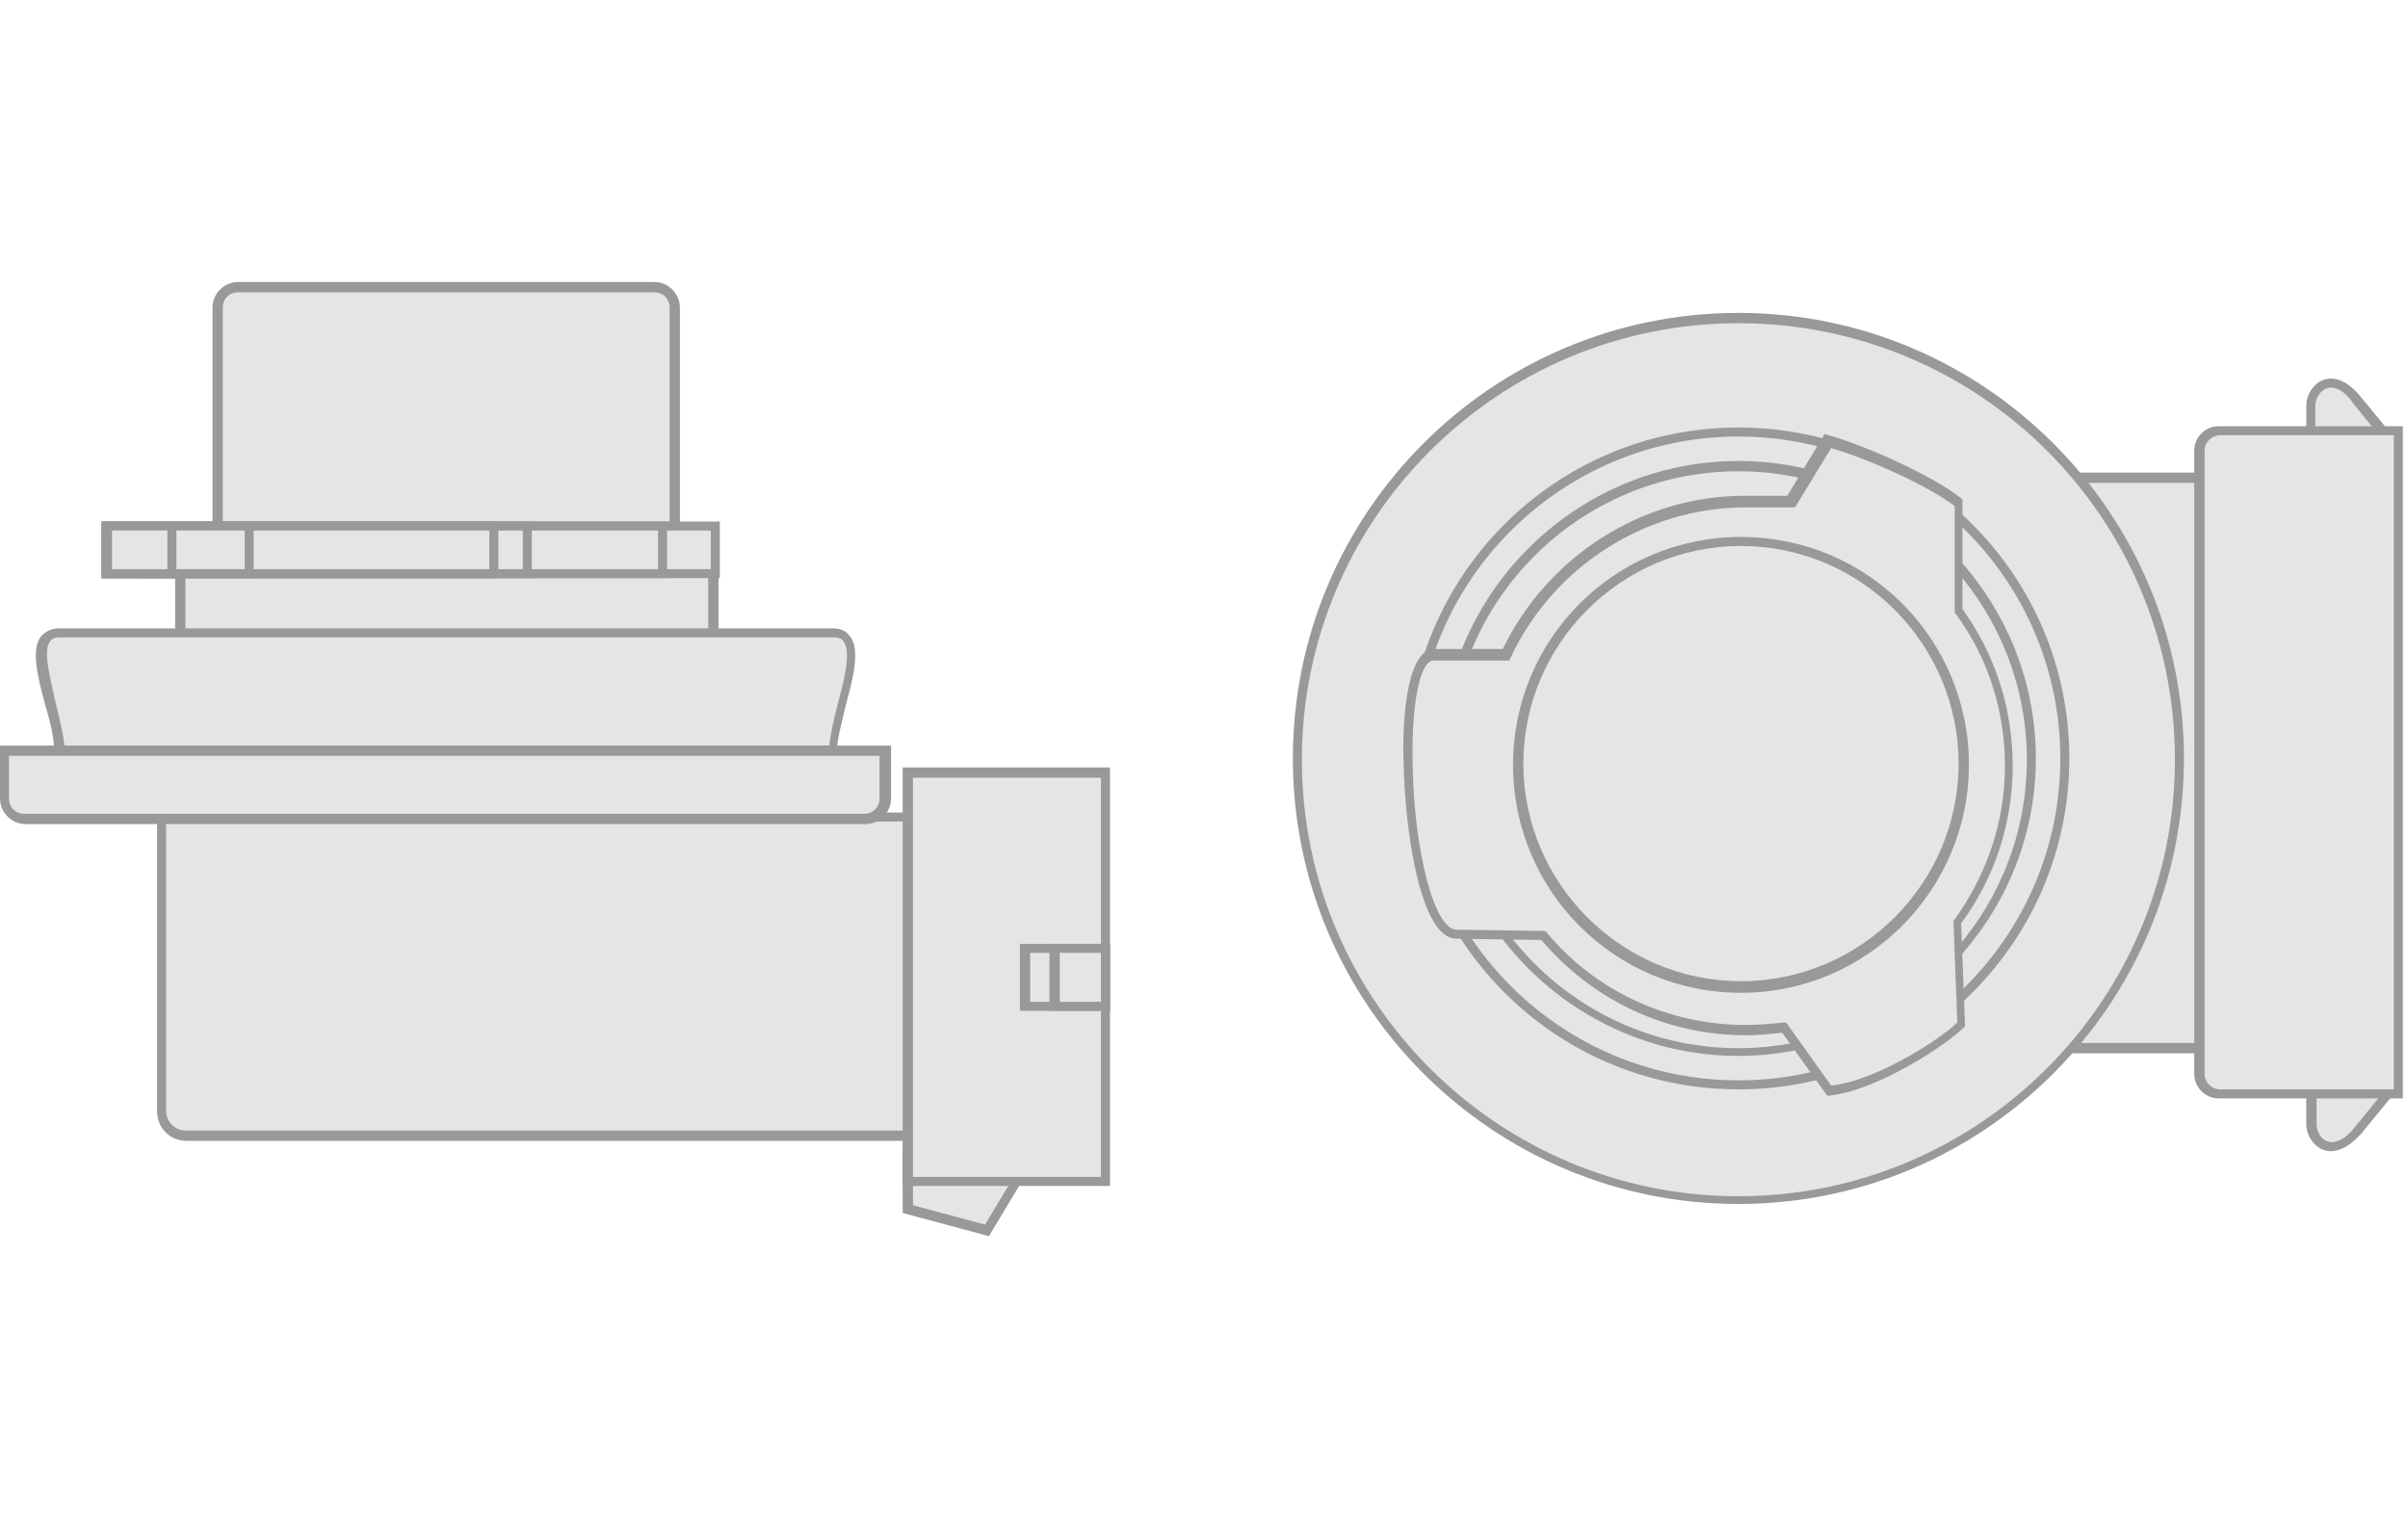 <?xml version="1.0" encoding="utf-8"?>
<!-- Generator: Adobe Illustrator 16.0.4, SVG Export Plug-In . SVG Version: 6.00 Build 0)  -->
<!DOCTYPE svg PUBLIC "-//W3C//DTD SVG 1.1//EN" "http://www.w3.org/Graphics/SVG/1.1/DTD/svg11.dtd">
<svg version="1.1" id="H9" xmlns="http://www.w3.org/2000/svg" xmlns:xlink="http://www.w3.org/1999/xlink" x="0px" y="0px"
	 width="187px" height="117.8px" viewBox="0 0 187 117.8" style="enable-background:new 0 0 187 117.8;" xml:space="preserve">
<style type="text/css">
<![CDATA[
	.st0{fill:#999999;}
	.st1{fill-rule:evenodd;clip-rule:evenodd;fill:#e5e5e5;}
]]>
</style>
<g>
	<g>
		<g>
			<rect x="158.3" y="37.1" class="st1" width="23" height="44.3"/>
			<path class="st0" d="M181.6,81.8h-23.7V36.7h23.7V81.8z M158.6,81h22.3V37.5h-22.3V81z"/>
		</g>
		<g>
			<path class="st1" d="M179.5,34.6v-3.1c0-1.2,1.5-3,3.7-0.4l2.7,3.3L179.5,34.6z"/>
			<path class="st0" d="M179.1,35v-3.5c0-1,0.8-2.1,1.9-2.1c0.8,0,1.6,0.5,2.4,1.5l3.2,3.9L179.1,35z M181,30.1
				c-0.7,0-1.2,0.8-1.2,1.4v2.8l5.2-0.2l-2.2-2.7C182.2,30.5,181.6,30.1,181,30.1z"/>
		</g>
		<g>
			<path class="st1" d="M179.5,84.1v3.1c0,1.2,1.5,3,3.7,0.4l2.7-3.3L179.5,84.1z"/>
			<path class="st0" d="M181,89.4L181,89.4c-1.1,0-1.9-1.1-1.9-2.1v-3.5l7.5,0.3l-3.2,3.9C182.6,88.9,181.8,89.4,181,89.4z
				 M179.9,84.5v2.8c0,0.6,0.4,1.4,1.2,1.4c0.5,0,1.2-0.4,1.8-1.2l2.2-2.7L179.9,84.5z"/>
		</g>
		<g>
			<path class="st1" d="M135,93.2c18.9,0,34.2-15.4,34.2-34.2c0-18.9-15.4-34.2-34.2-34.2c-18.9,0-34.2,15.4-34.2,34.2
				C100.8,77.8,116.1,93.2,135,93.2z"/>
			<path class="st0" d="M135,93.5c-19.1,0-34.6-15.5-34.6-34.6c0-19.1,15.5-34.6,34.6-34.6c19.1,0,34.6,15.5,34.6,34.6
				C169.6,78,154.1,93.5,135,93.5z M135,25.1c-18.7,0-33.9,15.2-33.9,33.9c0,18.7,15.2,33.9,33.9,33.9c18.7,0,33.9-15.2,33.9-33.9
				C168.9,40.2,153.7,25.1,135,25.1z"/>
		</g>
		<g>
			<path class="st1" d="M135,84.3c14,0,25.4-11.4,25.4-25.4c0-14-11.4-25.4-25.4-25.4c-14,0-25.4,11.4-25.4,25.4
				C109.6,72.9,121,84.3,135,84.3z"/>
			<path class="st0" d="M135,84.6c-14.2,0-25.7-11.5-25.7-25.7c0-14.2,11.5-25.7,25.7-25.7c14.2,0,25.7,11.5,25.7,25.7
				C160.7,73.1,149.2,84.6,135,84.6z M135,33.9c-13.8,0-25,11.2-25,25c0,13.8,11.2,25,25,25c13.8,0,25-11.2,25-25
				C160,45.1,148.8,33.9,135,33.9z"/>
		</g>
		<g>
			<path class="st1" d="M135,81.7c12.5,0,22.7-10.2,22.7-22.7c0-12.5-10.2-22.7-22.7-22.7c-12.5,0-22.7,10.2-22.7,22.7
				C112.3,71.4,122.5,81.7,135,81.7z"/>
			<path class="st0" d="M135,82c-12.7,0-23.1-10.4-23.1-23.1s10.4-23.1,23.1-23.1s23.1,10.4,23.1,23.1S147.7,82,135,82z M135,36.6
				c-12.3,0-22.4,10-22.4,22.4c0,12.3,10,22.4,22.4,22.4c12.3,0,22.4-10,22.4-22.4C157.4,46.6,147.3,36.6,135,36.6z"/>
		</g>
		<g>
			<path class="st1" d="M135.5,80c1,0,2-0.1,3-0.2l3.5,4.9c3.6-0.3,9-3.8,10.3-5.1l-0.3-8c2.5-3.4,4-7.6,4-12.1
				c0-4.5-1.4-8.7-3.9-12l0-8.4c-2-1.6-7.2-4-10.2-4.8l-2.9,4.7c-1,0-2.5,0-3.5,0c-8.2,0-15.3,4.9-18.6,11.9l-5.6,0
				c-3.5,0.2-2,21.6,1.8,21.7l6.7,0.1C123.5,77.1,129.2,80,135.5,80z"/>
			<path class="st0" d="M141.9,85.1l-3.5-4.9c-0.9,0.1-1.9,0.2-2.8,0.2c-6.2,0-11.9-2.7-15.9-7.4l-6.6-0.1c-2.8,0-4-8.4-4.1-13.7
				c-0.1-2.6,0.1-8.6,2.3-8.8l5.4,0c3.5-7.2,10.8-11.9,18.8-11.9l1.5,0c0.6,0,1.3,0,1.8,0l2.9-4.8l0.3,0.1c2.9,0.8,8.2,3.2,10.3,4.9
				l0.1,0.1l0,8.5c2.6,3.6,3.9,7.8,3.9,12.2c0,4.4-1.4,8.7-4,12.2l0.3,8l-0.1,0.1c-1.4,1.4-6.9,5-10.6,5.3L141.9,85.1z M138.7,79.4
				l3.5,4.9c3.3-0.3,8.4-3.5,9.8-4.9l-0.3-7.9l0.1-0.1c2.5-3.5,3.9-7.6,3.9-11.9c0-4.3-1.3-8.4-3.8-11.8l-0.1-0.1l0-8.3
				c-2.1-1.6-6.8-3.7-9.6-4.5l-2.8,4.6l-0.2,0c-0.6,0-1.3,0-2.1,0l-1.5,0c-7.8,0-15,4.6-18.3,11.7l-0.1,0.2l-5.9,0
				c-0.9,0-1.7,2.8-1.6,8c0.1,6.8,1.7,12.9,3.4,12.9l6.9,0.1l0.1,0.1c3.8,4.6,9.5,7.2,15.5,7.2c1,0,2-0.1,3-0.2L138.7,79.4z"/>
		</g>
		<g>
			<path class="st1" d="M135.2,76.7c9.5,0,17.3-7.8,17.3-17.3c0-9.5-7.8-17.3-17.3-17.3c-9.5,0-17.3,7.8-17.3,17.3
				C117.9,68.9,125.7,76.7,135.2,76.7z"/>
			<path class="st0" d="M135.2,77.1c-9.8,0-17.7-7.9-17.7-17.7c0-9.8,7.9-17.7,17.7-17.7c9.8,0,17.7,7.9,17.7,17.7
				C152.9,69.1,145,77.1,135.2,77.1z M135.2,42.4c-9.3,0-16.9,7.6-16.9,16.9c0,9.3,7.6,16.9,16.9,16.9c9.3,0,16.9-7.6,16.9-16.9
				C152.1,50,144.5,42.4,135.2,42.4z"/>
		</g>
		<g>
			<path class="st1" d="M172.4,33.4h13.9v51.5h-13.9c-0.8,0-1.5-0.7-1.5-1.5V35C170.8,34.1,171.5,33.4,172.4,33.4z"/>
			<path class="st0" d="M186.6,85.3h-14.3c-1.1,0-1.9-0.9-1.9-1.9V35c0-1.1,0.9-1.9,1.9-1.9h14.3V85.3z M172.4,33.8
				c-0.6,0-1.2,0.5-1.2,1.2v48.4c0,0.6,0.5,1.2,1.2,1.2h13.5V33.8H172.4z"/>
		</g>
	</g>
	<g>
		<g>
			<path class="st1" d="M18.5,22.3h32.3c0.9,0,1.6,0.7,1.6,1.6v18.8H16.9V23.9C16.9,23,17.6,22.3,18.5,22.3z"/>
			<path class="st0" d="M52.7,43.1H16.5V23.9c0-1.1,0.9-2,2-2h32.3c1.1,0,2,0.9,2,2V43.1z M17.3,42.3H52V23.9c0-0.7-0.5-1.2-1.2-1.2
				H18.5c-0.7,0-1.2,0.5-1.2,1.2V42.3z"/>
		</g>
		<g>
			<rect x="14" y="43.9" class="st1" width="41.4" height="6.6"/>
			<path class="st0" d="M55.8,50.9H13.6v-7.4h42.2V50.9z M14.4,50.1H55v-5.9H14.4V50.1z"/>
		</g>
		<g>
			<rect x="8.3" y="40.8" class="st1" width="47.2" height="3.7"/>
			<path class="st0" d="M55.9,44.9h-48v-4.4h48V44.9z M8.7,44.2h46.5v-3H8.7V44.2z"/>
		</g>
		<g>
			<path class="st1" d="M4.6,49.2h60.1c3,0,0,6.1,0,9.1H4.6C4.6,55.3,1.6,49.2,4.6,49.2z"/>
			<path class="st0" d="M65.1,58.7H4.2v-0.4c0-1-0.3-2.3-0.7-3.6c-0.6-2.2-1.1-4.3-0.3-5.3C3.6,49,4,48.8,4.6,48.8h60.1
				c0.6,0,1,0.2,1.3,0.6c0.8,1,0.3,3.1-0.3,5.3c-0.3,1.3-0.7,2.7-0.7,3.6V58.7z M5,57.9h59.4c0.1-1,0.4-2.2,0.7-3.4
				c0.5-1.8,1-3.9,0.4-4.7c-0.1-0.2-0.4-0.3-0.7-0.3H4.6c-0.3,0-0.6,0.1-0.7,0.3c-0.6,0.7,0,2.8,0.4,4.7C4.6,55.7,4.9,56.9,5,57.9z"
				/>
		</g>
		<g>
			<path class="st1" d="M12.5,63.5h58.3v24.7H14.5c-1,0-1.9-0.9-1.9-1.9V63.5z"/>
			<path class="st0" d="M71.2,88.6H14.5c-1.3,0-2.3-1-2.3-2.3V63.1h59.1V88.6z M12.9,63.8v22.5c0,0.8,0.7,1.5,1.5,1.5h56v-24H12.9z"
				/>
		</g>
		<g>
			<polygon class="st1" points="70.5,89.4 79.8,90.3 76.7,95.5 70.5,93.9 			"/>
			<path class="st0" d="M76.8,96l-6.7-1.8V89l10.3,1L76.8,96z M70.9,93.6l5.6,1.5l2.7-4.5l-8.3-0.8V93.6z"/>
		</g>
		<g>
			<rect x="8.3" y="40.8" class="st1" width="43.1" height="3.7"/>
			<path class="st0" d="M51.8,44.9H7.9v-4.4h43.9V44.9z M8.7,44.2h42.4v-3H8.7V44.2z"/>
		</g>
		<g>
			<rect x="8.3" y="40.8" class="st1" width="32.7" height="3.7"/>
			<path class="st0" d="M41.4,44.9H7.9v-4.4h33.4V44.9z M8.7,44.2h31.9v-3H8.7V44.2z"/>
		</g>
		<g>
			<rect x="8.3" y="40.8" class="st1" width="30" height="3.7"/>
			<path class="st0" d="M38.7,44.9H7.9v-4.4h30.8V44.9z M8.7,44.2H38v-3H8.7V44.2z"/>
		</g>
		<g>
			<rect x="11.5" y="40.8" class="st1" width="7.8" height="3.7"/>
			<path class="st0" d="M19.7,44.9h-8.6v-4.4h8.6V44.9z M11.9,44.2h7.1v-3h-7.1V44.2z"/>
		</g>
		<g>
			<rect x="8.3" y="40.8" class="st1" width="5" height="3.7"/>
			<path class="st0" d="M13.7,44.9H7.9v-4.4h5.8V44.9z M8.7,44.2H13v-3H8.7V44.2z"/>
		</g>
		<g>
			<rect x="70.5" y="60" class="st1" width="15.3" height="31.8"/>
			<path class="st0" d="M86.2,92.1H70.1V59.6h16.1V92.1z M70.9,91.4h14.6v-31H70.9V91.4z"/>
		</g>
		<g>
			<rect x="79.6" y="73.6" class="st1" width="6.2" height="4.5"/>
			<path class="st0" d="M86.2,78.5h-7v-5.2h7V78.5z M80,77.8h5.5V74H80V77.8z"/>
		</g>
		<g>
			<rect x="81.9" y="73.6" class="st1" width="4" height="4.5"/>
			<path class="st0" d="M86.2,78.5h-4.7v-5.2h4.7V78.5z M82.3,77.8h3.2V74h-3.2V77.8z"/>
		</g>
		<g>
			<path class="st1" d="M0.4,58.3h68.4V62c0,0.9-0.7,1.6-1.6,1.6H2c-0.9,0-1.6-0.7-1.6-1.6V58.3z"/>
			<path class="st0" d="M67.2,64H2c-1.1,0-2-0.9-2-2v-4.1h69.2V62C69.2,63.1,68.3,64,67.2,64z M0.7,58.7V62c0,0.7,0.5,1.2,1.2,1.2
				h65.2c0.7,0,1.2-0.5,1.2-1.2v-3.3H0.7z"/>
		</g>
	</g>
</g>
</svg>
